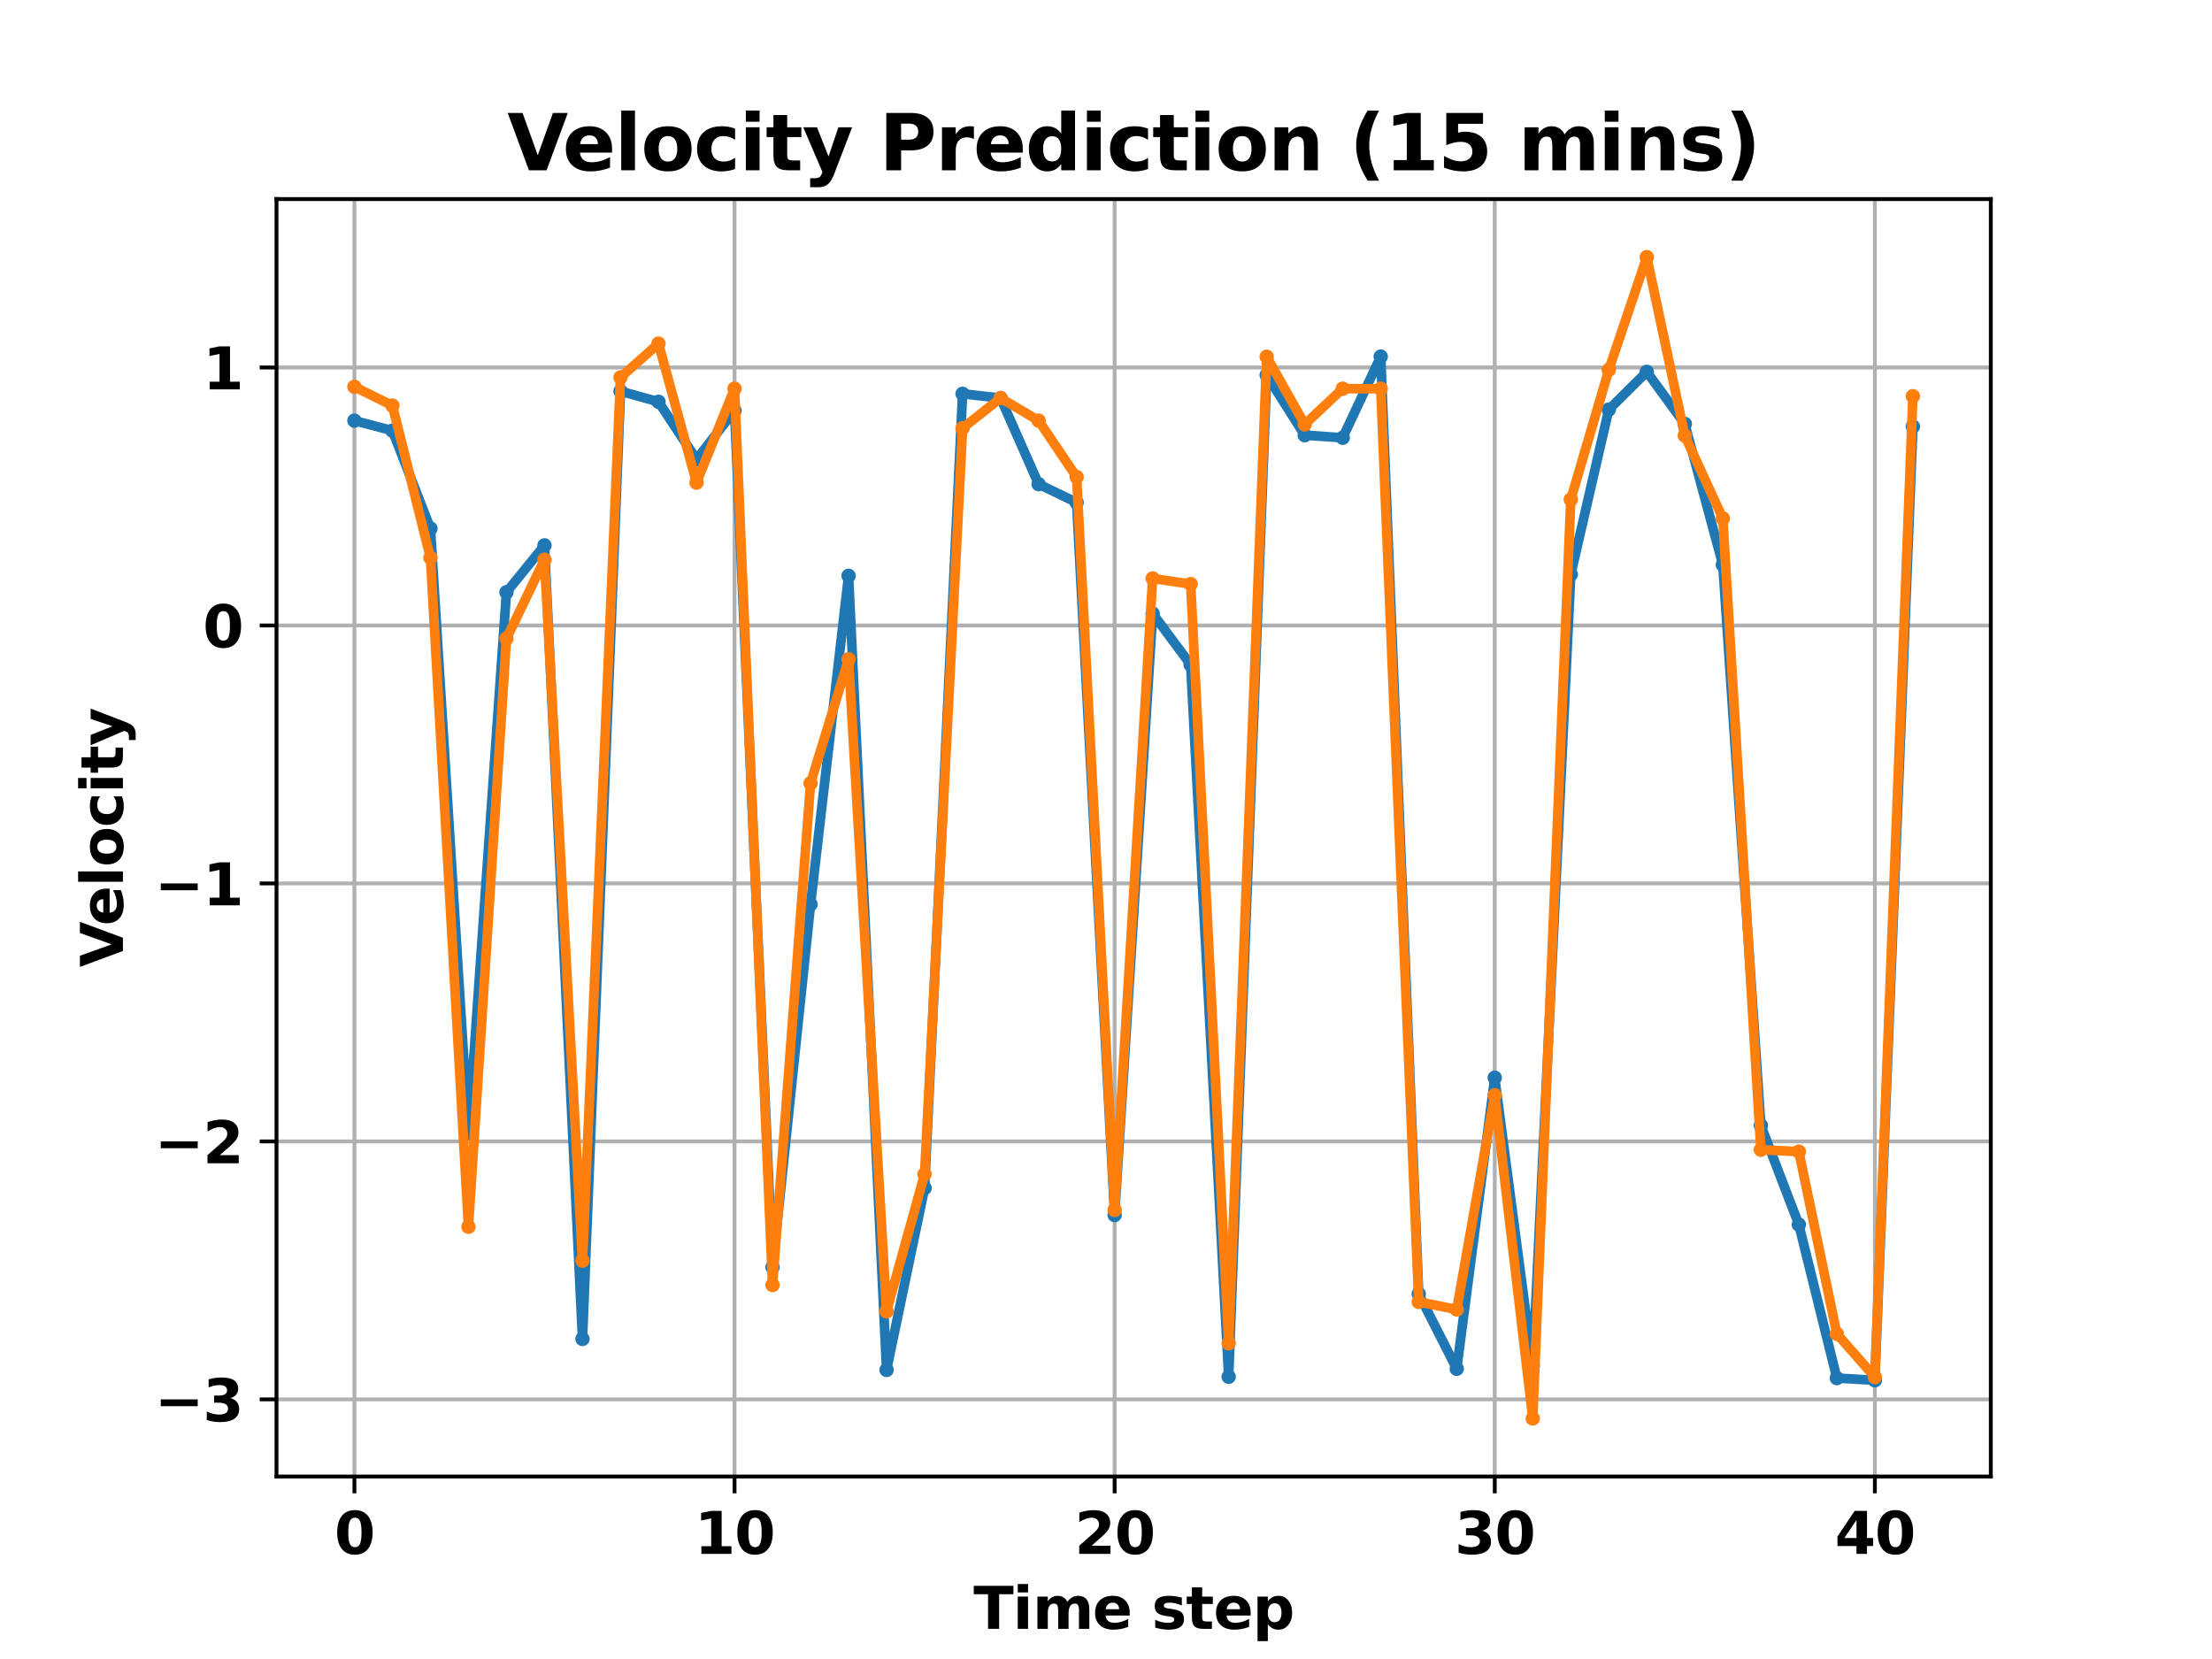 <?xml version="1.0" encoding="utf-8" standalone="no"?>
<!DOCTYPE svg PUBLIC "-//W3C//DTD SVG 1.1//EN"
  "http://www.w3.org/Graphics/SVG/1.1/DTD/svg11.dtd">
<svg xmlns:xlink="http://www.w3.org/1999/xlink" width="460.8pt" height="345.6pt" viewBox="0 0 460.8 345.6" xmlns="http://www.w3.org/2000/svg" version="1.1">
 <defs>
  <style type="text/css">*{stroke-linejoin: round; stroke-linecap: butt}</style>
 </defs>
 <g id="figure_1">
  <g id="patch_1">
   <path d="M 0 345.6 
L 460.8 345.6 
L 460.8 0 
L 0 0 
z
" style="fill: #ffffff"/>
  </g>
  <g id="axes_1">
   <g id="patch_2">
    <path d="M 57.6 307.584 
L 414.72 307.584 
L 414.72 41.472 
L 57.6 41.472 
z
" style="fill: #ffffff"/>
   </g>
   <g id="matplotlib.axis_1">
    <g id="xtick_1">
     <g id="line2d_1">
      <path d="M 73.833 307.584 
L 73.833 41.472 
" clip-path="url(#p139fa42160)" style="fill: none; stroke: #b0b0b0; stroke-width: 0.8; stroke-linecap: square"/>
     </g>
     <g id="line2d_2">
      <defs>
       <path id="m1b67f7a96f" d="M 0 0 
L 0 3.5 
" style="stroke: #000000; stroke-width: 0.8"/>
      </defs>
      <g>
       <use xlink:href="#m1b67f7a96f" x="73.833" y="307.584" style="stroke: #000000; stroke-width: 0.8"/>
      </g>
     </g>
     <g id="text_1">
      <!-- 0 -->
      <g transform="translate(69.658 323.702) scale(0.12 -0.12)">
       <defs>
        <path id="DejaVuSans-Bold-30" d="M 2944 2338 
Q 2944 3213 2780 3570 
Q 2616 3928 2228 3928 
Q 1841 3928 1675 3570 
Q 1509 3213 1509 2338 
Q 1509 1453 1675 1090 
Q 1841 728 2228 728 
Q 2613 728 2778 1090 
Q 2944 1453 2944 2338 
z
M 4147 2328 
Q 4147 1169 3647 539 
Q 3147 -91 2228 -91 
Q 1306 -91 806 539 
Q 306 1169 306 2328 
Q 306 3491 806 4120 
Q 1306 4750 2228 4750 
Q 3147 4750 3647 4120 
Q 4147 3491 4147 2328 
z
" transform="scale(0.016)"/>
       </defs>
       <use xlink:href="#DejaVuSans-Bold-30"/>
      </g>
     </g>
    </g>
    <g id="xtick_2">
     <g id="line2d_3">
      <path d="M 153.017 307.584 
L 153.017 41.472 
" clip-path="url(#p139fa42160)" style="fill: none; stroke: #b0b0b0; stroke-width: 0.8; stroke-linecap: square"/>
     </g>
     <g id="line2d_4">
      <g>
       <use xlink:href="#m1b67f7a96f" x="153.017" y="307.584" style="stroke: #000000; stroke-width: 0.8"/>
      </g>
     </g>
     <g id="text_2">
      <!-- 10 -->
      <g transform="translate(144.667 323.702) scale(0.12 -0.12)">
       <defs>
        <path id="DejaVuSans-Bold-31" d="M 750 831 
L 1813 831 
L 1813 3847 
L 722 3622 
L 722 4441 
L 1806 4666 
L 2950 4666 
L 2950 831 
L 4013 831 
L 4013 0 
L 750 0 
L 750 831 
z
" transform="scale(0.016)"/>
       </defs>
       <use xlink:href="#DejaVuSans-Bold-31"/>
       <use xlink:href="#DejaVuSans-Bold-30" x="69.58"/>
      </g>
     </g>
    </g>
    <g id="xtick_3">
     <g id="line2d_5">
      <path d="M 232.201 307.584 
L 232.201 41.472 
" clip-path="url(#p139fa42160)" style="fill: none; stroke: #b0b0b0; stroke-width: 0.8; stroke-linecap: square"/>
     </g>
     <g id="line2d_6">
      <g>
       <use xlink:href="#m1b67f7a96f" x="232.201" y="307.584" style="stroke: #000000; stroke-width: 0.8"/>
      </g>
     </g>
     <g id="text_3">
      <!-- 20 -->
      <g transform="translate(223.851 323.702) scale(0.12 -0.12)">
       <defs>
        <path id="DejaVuSans-Bold-32" d="M 1844 884 
L 3897 884 
L 3897 0 
L 506 0 
L 506 884 
L 2209 2388 
Q 2438 2594 2547 2791 
Q 2656 2988 2656 3200 
Q 2656 3528 2436 3728 
Q 2216 3928 1850 3928 
Q 1569 3928 1234 3808 
Q 900 3688 519 3450 
L 519 4475 
Q 925 4609 1322 4679 
Q 1719 4750 2100 4750 
Q 2938 4750 3402 4381 
Q 3866 4013 3866 3353 
Q 3866 2972 3669 2642 
Q 3472 2313 2841 1759 
L 1844 884 
z
" transform="scale(0.016)"/>
       </defs>
       <use xlink:href="#DejaVuSans-Bold-32"/>
       <use xlink:href="#DejaVuSans-Bold-30" x="69.58"/>
      </g>
     </g>
    </g>
    <g id="xtick_4">
     <g id="line2d_7">
      <path d="M 311.385 307.584 
L 311.385 41.472 
" clip-path="url(#p139fa42160)" style="fill: none; stroke: #b0b0b0; stroke-width: 0.8; stroke-linecap: square"/>
     </g>
     <g id="line2d_8">
      <g>
       <use xlink:href="#m1b67f7a96f" x="311.385" y="307.584" style="stroke: #000000; stroke-width: 0.8"/>
      </g>
     </g>
     <g id="text_4">
      <!-- 30 -->
      <g transform="translate(303.035 323.702) scale(0.12 -0.12)">
       <defs>
        <path id="DejaVuSans-Bold-33" d="M 2981 2516 
Q 3453 2394 3698 2092 
Q 3944 1791 3944 1325 
Q 3944 631 3412 270 
Q 2881 -91 1863 -91 
Q 1503 -91 1142 -33 
Q 781 25 428 141 
L 428 1069 
Q 766 900 1098 814 
Q 1431 728 1753 728 
Q 2231 728 2486 893 
Q 2741 1059 2741 1369 
Q 2741 1688 2480 1852 
Q 2219 2016 1709 2016 
L 1228 2016 
L 1228 2791 
L 1734 2791 
Q 2188 2791 2409 2933 
Q 2631 3075 2631 3366 
Q 2631 3634 2415 3781 
Q 2200 3928 1806 3928 
Q 1516 3928 1219 3862 
Q 922 3797 628 3669 
L 628 4550 
Q 984 4650 1334 4700 
Q 1684 4750 2022 4750 
Q 2931 4750 3382 4451 
Q 3834 4153 3834 3553 
Q 3834 3144 3618 2883 
Q 3403 2622 2981 2516 
z
" transform="scale(0.016)"/>
       </defs>
       <use xlink:href="#DejaVuSans-Bold-33"/>
       <use xlink:href="#DejaVuSans-Bold-30" x="69.58"/>
      </g>
     </g>
    </g>
    <g id="xtick_5">
     <g id="line2d_9">
      <path d="M 390.569 307.584 
L 390.569 41.472 
" clip-path="url(#p139fa42160)" style="fill: none; stroke: #b0b0b0; stroke-width: 0.8; stroke-linecap: square"/>
     </g>
     <g id="line2d_10">
      <g>
       <use xlink:href="#m1b67f7a96f" x="390.569" y="307.584" style="stroke: #000000; stroke-width: 0.8"/>
      </g>
     </g>
     <g id="text_5">
      <!-- 40 -->
      <g transform="translate(382.219 323.702) scale(0.12 -0.12)">
       <defs>
        <path id="DejaVuSans-Bold-34" d="M 2356 3675 
L 1038 1722 
L 2356 1722 
L 2356 3675 
z
M 2156 4666 
L 3494 4666 
L 3494 1722 
L 4159 1722 
L 4159 850 
L 3494 850 
L 3494 0 
L 2356 0 
L 2356 850 
L 288 850 
L 288 1881 
L 2156 4666 
z
" transform="scale(0.016)"/>
       </defs>
       <use xlink:href="#DejaVuSans-Bold-34"/>
       <use xlink:href="#DejaVuSans-Bold-30" x="69.58"/>
      </g>
     </g>
    </g>
    <g id="text_6">
     <!-- Time step -->
     <g transform="translate(202.796 339.316) scale(0.12 -0.12)">
      <defs>
       <path id="DejaVuSans-Bold-54" d="M 31 4666 
L 4331 4666 
L 4331 3756 
L 2784 3756 
L 2784 0 
L 1581 0 
L 1581 3756 
L 31 3756 
L 31 4666 
z
" transform="scale(0.016)"/>
       <path id="DejaVuSans-Bold-69" d="M 538 3500 
L 1656 3500 
L 1656 0 
L 538 0 
L 538 3500 
z
M 538 4863 
L 1656 4863 
L 1656 3950 
L 538 3950 
L 538 4863 
z
" transform="scale(0.016)"/>
       <path id="DejaVuSans-Bold-6d" d="M 3781 2919 
Q 3994 3244 4286 3414 
Q 4578 3584 4928 3584 
Q 5531 3584 5847 3212 
Q 6163 2841 6163 2131 
L 6163 0 
L 5038 0 
L 5038 1825 
Q 5041 1866 5042 1909 
Q 5044 1953 5044 2034 
Q 5044 2406 4934 2573 
Q 4825 2741 4581 2741 
Q 4263 2741 4089 2478 
Q 3916 2216 3909 1719 
L 3909 0 
L 2784 0 
L 2784 1825 
Q 2784 2406 2684 2573 
Q 2584 2741 2328 2741 
Q 2006 2741 1831 2477 
Q 1656 2213 1656 1722 
L 1656 0 
L 531 0 
L 531 3500 
L 1656 3500 
L 1656 2988 
Q 1863 3284 2130 3434 
Q 2397 3584 2719 3584 
Q 3081 3584 3359 3409 
Q 3638 3234 3781 2919 
z
" transform="scale(0.016)"/>
       <path id="DejaVuSans-Bold-65" d="M 4031 1759 
L 4031 1441 
L 1416 1441 
Q 1456 1047 1700 850 
Q 1944 653 2381 653 
Q 2734 653 3104 758 
Q 3475 863 3866 1075 
L 3866 213 
Q 3469 63 3072 -14 
Q 2675 -91 2278 -91 
Q 1328 -91 801 392 
Q 275 875 275 1747 
Q 275 2603 792 3093 
Q 1309 3584 2216 3584 
Q 3041 3584 3536 3087 
Q 4031 2591 4031 1759 
z
M 2881 2131 
Q 2881 2450 2695 2645 
Q 2509 2841 2209 2841 
Q 1884 2841 1681 2658 
Q 1478 2475 1428 2131 
L 2881 2131 
z
" transform="scale(0.016)"/>
       <path id="DejaVuSans-Bold-20" transform="scale(0.016)"/>
       <path id="DejaVuSans-Bold-73" d="M 3272 3391 
L 3272 2541 
Q 2913 2691 2578 2766 
Q 2244 2841 1947 2841 
Q 1628 2841 1473 2761 
Q 1319 2681 1319 2516 
Q 1319 2381 1436 2309 
Q 1553 2238 1856 2203 
L 2053 2175 
Q 2913 2066 3209 1816 
Q 3506 1566 3506 1031 
Q 3506 472 3093 190 
Q 2681 -91 1863 -91 
Q 1516 -91 1145 -36 
Q 775 19 384 128 
L 384 978 
Q 719 816 1070 734 
Q 1422 653 1784 653 
Q 2113 653 2278 743 
Q 2444 834 2444 1013 
Q 2444 1163 2330 1236 
Q 2216 1309 1875 1350 
L 1678 1375 
Q 931 1469 631 1722 
Q 331 1975 331 2491 
Q 331 3047 712 3315 
Q 1094 3584 1881 3584 
Q 2191 3584 2531 3537 
Q 2872 3491 3272 3391 
z
" transform="scale(0.016)"/>
       <path id="DejaVuSans-Bold-74" d="M 1759 4494 
L 1759 3500 
L 2913 3500 
L 2913 2700 
L 1759 2700 
L 1759 1216 
Q 1759 972 1856 886 
Q 1953 800 2241 800 
L 2816 800 
L 2816 0 
L 1856 0 
Q 1194 0 917 276 
Q 641 553 641 1216 
L 641 2700 
L 84 2700 
L 84 3500 
L 641 3500 
L 641 4494 
L 1759 4494 
z
" transform="scale(0.016)"/>
       <path id="DejaVuSans-Bold-70" d="M 1656 506 
L 1656 -1331 
L 538 -1331 
L 538 3500 
L 1656 3500 
L 1656 2988 
Q 1888 3294 2169 3439 
Q 2450 3584 2816 3584 
Q 3463 3584 3878 3070 
Q 4294 2556 4294 1747 
Q 4294 938 3878 423 
Q 3463 -91 2816 -91 
Q 2450 -91 2169 54 
Q 1888 200 1656 506 
z
M 2400 2772 
Q 2041 2772 1848 2508 
Q 1656 2244 1656 1747 
Q 1656 1250 1848 986 
Q 2041 722 2400 722 
Q 2759 722 2948 984 
Q 3138 1247 3138 1747 
Q 3138 2247 2948 2509 
Q 2759 2772 2400 2772 
z
" transform="scale(0.016)"/>
      </defs>
      <use xlink:href="#DejaVuSans-Bold-54"/>
      <use xlink:href="#DejaVuSans-Bold-69" x="68.213"/>
      <use xlink:href="#DejaVuSans-Bold-6d" x="102.49"/>
      <use xlink:href="#DejaVuSans-Bold-65" x="206.689"/>
      <use xlink:href="#DejaVuSans-Bold-20" x="274.512"/>
      <use xlink:href="#DejaVuSans-Bold-73" x="309.326"/>
      <use xlink:href="#DejaVuSans-Bold-74" x="368.848"/>
      <use xlink:href="#DejaVuSans-Bold-65" x="416.65"/>
      <use xlink:href="#DejaVuSans-Bold-70" x="484.473"/>
     </g>
    </g>
   </g>
   <g id="matplotlib.axis_2">
    <g id="ytick_1">
     <g id="line2d_11">
      <path d="M 57.6 291.519 
L 414.72 291.519 
" clip-path="url(#p139fa42160)" style="fill: none; stroke: #b0b0b0; stroke-width: 0.8; stroke-linecap: square"/>
     </g>
     <g id="line2d_12">
      <defs>
       <path id="md11f71b2cd" d="M 0 0 
L -3.5 0 
" style="stroke: #000000; stroke-width: 0.8"/>
      </defs>
      <g>
       <use xlink:href="#md11f71b2cd" x="57.6" y="291.519" style="stroke: #000000; stroke-width: 0.8"/>
      </g>
     </g>
     <g id="text_7">
      <!-- −3 -->
      <g transform="translate(32.195 296.078) scale(0.12 -0.12)">
       <defs>
        <path id="DejaVuSans-Bold-2212" d="M 678 2375 
L 4684 2375 
L 4684 1638 
L 678 1638 
L 678 2375 
z
" transform="scale(0.016)"/>
       </defs>
       <use xlink:href="#DejaVuSans-Bold-2212"/>
       <use xlink:href="#DejaVuSans-Bold-33" x="83.789"/>
      </g>
     </g>
    </g>
    <g id="ytick_2">
     <g id="line2d_13">
      <path d="M 57.6 237.777 
L 414.72 237.777 
" clip-path="url(#p139fa42160)" style="fill: none; stroke: #b0b0b0; stroke-width: 0.8; stroke-linecap: square"/>
     </g>
     <g id="line2d_14">
      <g>
       <use xlink:href="#md11f71b2cd" x="57.6" y="237.777" style="stroke: #000000; stroke-width: 0.8"/>
      </g>
     </g>
     <g id="text_8">
      <!-- −2 -->
      <g transform="translate(32.195 242.336) scale(0.12 -0.12)">
       <use xlink:href="#DejaVuSans-Bold-2212"/>
       <use xlink:href="#DejaVuSans-Bold-32" x="83.789"/>
      </g>
     </g>
    </g>
    <g id="ytick_3">
     <g id="line2d_15">
      <path d="M 57.6 184.036 
L 414.72 184.036 
" clip-path="url(#p139fa42160)" style="fill: none; stroke: #b0b0b0; stroke-width: 0.8; stroke-linecap: square"/>
     </g>
     <g id="line2d_16">
      <g>
       <use xlink:href="#md11f71b2cd" x="57.6" y="184.036" style="stroke: #000000; stroke-width: 0.8"/>
      </g>
     </g>
     <g id="text_9">
      <!-- −1 -->
      <g transform="translate(32.195 188.595) scale(0.12 -0.12)">
       <use xlink:href="#DejaVuSans-Bold-2212"/>
       <use xlink:href="#DejaVuSans-Bold-31" x="83.789"/>
      </g>
     </g>
    </g>
    <g id="ytick_4">
     <g id="line2d_17">
      <path d="M 57.6 130.294 
L 414.72 130.294 
" clip-path="url(#p139fa42160)" style="fill: none; stroke: #b0b0b0; stroke-width: 0.8; stroke-linecap: square"/>
     </g>
     <g id="line2d_18">
      <g>
       <use xlink:href="#md11f71b2cd" x="57.6" y="130.294" style="stroke: #000000; stroke-width: 0.8"/>
      </g>
     </g>
     <g id="text_10">
      <!-- 0 -->
      <g transform="translate(42.251 134.853) scale(0.12 -0.12)">
       <use xlink:href="#DejaVuSans-Bold-30"/>
      </g>
     </g>
    </g>
    <g id="ytick_5">
     <g id="line2d_19">
      <path d="M 57.6 76.553 
L 414.72 76.553 
" clip-path="url(#p139fa42160)" style="fill: none; stroke: #b0b0b0; stroke-width: 0.8; stroke-linecap: square"/>
     </g>
     <g id="line2d_20">
      <g>
       <use xlink:href="#md11f71b2cd" x="57.6" y="76.553" style="stroke: #000000; stroke-width: 0.8"/>
      </g>
     </g>
     <g id="text_11">
      <!-- 1 -->
      <g transform="translate(42.251 81.112) scale(0.12 -0.12)">
       <use xlink:href="#DejaVuSans-Bold-31"/>
      </g>
     </g>
    </g>
    <g id="text_12">
     <!-- Velocity -->
     <g transform="translate(25.606 201.483) rotate(-90) scale(0.12 -0.12)">
      <defs>
       <path id="DejaVuSans-Bold-56" d="M 31 4666 
L 1241 4666 
L 2478 1222 
L 3713 4666 
L 4922 4666 
L 3194 0 
L 1759 0 
L 31 4666 
z
" transform="scale(0.016)"/>
       <path id="DejaVuSans-Bold-6c" d="M 538 4863 
L 1656 4863 
L 1656 0 
L 538 0 
L 538 4863 
z
" transform="scale(0.016)"/>
       <path id="DejaVuSans-Bold-6f" d="M 2203 2784 
Q 1831 2784 1636 2517 
Q 1441 2250 1441 1747 
Q 1441 1244 1636 976 
Q 1831 709 2203 709 
Q 2569 709 2762 976 
Q 2956 1244 2956 1747 
Q 2956 2250 2762 2517 
Q 2569 2784 2203 2784 
z
M 2203 3584 
Q 3106 3584 3614 3096 
Q 4122 2609 4122 1747 
Q 4122 884 3614 396 
Q 3106 -91 2203 -91 
Q 1297 -91 786 396 
Q 275 884 275 1747 
Q 275 2609 786 3096 
Q 1297 3584 2203 3584 
z
" transform="scale(0.016)"/>
       <path id="DejaVuSans-Bold-63" d="M 3366 3391 
L 3366 2478 
Q 3138 2634 2908 2709 
Q 2678 2784 2431 2784 
Q 1963 2784 1702 2511 
Q 1441 2238 1441 1747 
Q 1441 1256 1702 982 
Q 1963 709 2431 709 
Q 2694 709 2930 787 
Q 3166 866 3366 1019 
L 3366 103 
Q 3103 6 2833 -42 
Q 2563 -91 2291 -91 
Q 1344 -91 809 395 
Q 275 881 275 1747 
Q 275 2613 809 3098 
Q 1344 3584 2291 3584 
Q 2566 3584 2833 3536 
Q 3100 3488 3366 3391 
z
" transform="scale(0.016)"/>
       <path id="DejaVuSans-Bold-79" d="M 78 3500 
L 1197 3500 
L 2138 1125 
L 2938 3500 
L 4056 3500 
L 2584 -331 
Q 2363 -916 2067 -1148 
Q 1772 -1381 1288 -1381 
L 641 -1381 
L 641 -647 
L 991 -647 
Q 1275 -647 1404 -556 
Q 1534 -466 1606 -231 
L 1638 -134 
L 78 3500 
z
" transform="scale(0.016)"/>
      </defs>
      <use xlink:href="#DejaVuSans-Bold-56"/>
      <use xlink:href="#DejaVuSans-Bold-65" x="71.893"/>
      <use xlink:href="#DejaVuSans-Bold-6c" x="139.715"/>
      <use xlink:href="#DejaVuSans-Bold-6f" x="173.992"/>
      <use xlink:href="#DejaVuSans-Bold-63" x="242.693"/>
      <use xlink:href="#DejaVuSans-Bold-69" x="301.971"/>
      <use xlink:href="#DejaVuSans-Bold-74" x="336.248"/>
      <use xlink:href="#DejaVuSans-Bold-79" x="384.051"/>
     </g>
    </g>
   </g>
   <g id="line2d_21">
    <path d="M 73.833 87.63 
L 81.751 89.711 
L 89.67 110.093 
L 97.588 236.026 
L 105.506 123.367 
L 113.425 113.608 
L 121.343 278.929 
L 129.262 81.496 
L 137.18 83.703 
L 145.098 95.707 
L 153.017 85.532 
L 160.935 263.973 
L 168.854 188.388 
L 176.772 119.951 
L 184.69 285.387 
L 192.609 247.494 
L 200.527 82.043 
L 208.446 82.926 
L 216.364 100.857 
L 224.282 104.677 
L 232.201 253.119 
L 240.119 127.813 
L 248.038 138.474 
L 255.956 286.807 
L 263.874 78.132 
L 271.793 90.658 
L 279.711 91.193 
L 287.63 74.284 
L 295.548 269.548 
L 303.466 285.148 
L 311.385 224.506 
L 319.303 284.542 
L 327.222 119.662 
L 335.14 85.323 
L 343.058 77.462 
L 350.977 88.307 
L 358.895 117.657 
L 366.814 234.449 
L 374.732 255.109 
L 382.65 287.081 
L 390.569 287.535 
L 398.487 88.851 
" clip-path="url(#p139fa42160)" style="fill: none; stroke: #1f77b4; stroke-width: 2; stroke-linecap: square"/>
    <defs>
     <path id="me8eb13ca27" d="M 0 1 
C 0.265 1 0.52 0.895 0.707 0.707 
C 0.895 0.52 1 0.265 1 0 
C 1 -0.265 0.895 -0.52 0.707 -0.707 
C 0.52 -0.895 0.265 -1 0 -1 
C -0.265 -1 -0.52 -0.895 -0.707 -0.707 
C -0.895 -0.52 -1 -0.265 -1 0 
C -1 0.265 -0.895 0.52 -0.707 0.707 
C -0.52 0.895 -0.265 1 0 1 
z
" style="stroke: #1f77b4"/>
    </defs>
    <g clip-path="url(#p139fa42160)">
     <use xlink:href="#me8eb13ca27" x="73.833" y="87.63" style="fill: #1f77b4; stroke: #1f77b4"/>
     <use xlink:href="#me8eb13ca27" x="81.751" y="89.711" style="fill: #1f77b4; stroke: #1f77b4"/>
     <use xlink:href="#me8eb13ca27" x="89.67" y="110.093" style="fill: #1f77b4; stroke: #1f77b4"/>
     <use xlink:href="#me8eb13ca27" x="97.588" y="236.026" style="fill: #1f77b4; stroke: #1f77b4"/>
     <use xlink:href="#me8eb13ca27" x="105.506" y="123.367" style="fill: #1f77b4; stroke: #1f77b4"/>
     <use xlink:href="#me8eb13ca27" x="113.425" y="113.608" style="fill: #1f77b4; stroke: #1f77b4"/>
     <use xlink:href="#me8eb13ca27" x="121.343" y="278.929" style="fill: #1f77b4; stroke: #1f77b4"/>
     <use xlink:href="#me8eb13ca27" x="129.262" y="81.496" style="fill: #1f77b4; stroke: #1f77b4"/>
     <use xlink:href="#me8eb13ca27" x="137.18" y="83.703" style="fill: #1f77b4; stroke: #1f77b4"/>
     <use xlink:href="#me8eb13ca27" x="145.098" y="95.707" style="fill: #1f77b4; stroke: #1f77b4"/>
     <use xlink:href="#me8eb13ca27" x="153.017" y="85.532" style="fill: #1f77b4; stroke: #1f77b4"/>
     <use xlink:href="#me8eb13ca27" x="160.935" y="263.973" style="fill: #1f77b4; stroke: #1f77b4"/>
     <use xlink:href="#me8eb13ca27" x="168.854" y="188.388" style="fill: #1f77b4; stroke: #1f77b4"/>
     <use xlink:href="#me8eb13ca27" x="176.772" y="119.951" style="fill: #1f77b4; stroke: #1f77b4"/>
     <use xlink:href="#me8eb13ca27" x="184.69" y="285.387" style="fill: #1f77b4; stroke: #1f77b4"/>
     <use xlink:href="#me8eb13ca27" x="192.609" y="247.494" style="fill: #1f77b4; stroke: #1f77b4"/>
     <use xlink:href="#me8eb13ca27" x="200.527" y="82.043" style="fill: #1f77b4; stroke: #1f77b4"/>
     <use xlink:href="#me8eb13ca27" x="208.446" y="82.926" style="fill: #1f77b4; stroke: #1f77b4"/>
     <use xlink:href="#me8eb13ca27" x="216.364" y="100.857" style="fill: #1f77b4; stroke: #1f77b4"/>
     <use xlink:href="#me8eb13ca27" x="224.282" y="104.677" style="fill: #1f77b4; stroke: #1f77b4"/>
     <use xlink:href="#me8eb13ca27" x="232.201" y="253.119" style="fill: #1f77b4; stroke: #1f77b4"/>
     <use xlink:href="#me8eb13ca27" x="240.119" y="127.813" style="fill: #1f77b4; stroke: #1f77b4"/>
     <use xlink:href="#me8eb13ca27" x="248.038" y="138.474" style="fill: #1f77b4; stroke: #1f77b4"/>
     <use xlink:href="#me8eb13ca27" x="255.956" y="286.807" style="fill: #1f77b4; stroke: #1f77b4"/>
     <use xlink:href="#me8eb13ca27" x="263.874" y="78.132" style="fill: #1f77b4; stroke: #1f77b4"/>
     <use xlink:href="#me8eb13ca27" x="271.793" y="90.658" style="fill: #1f77b4; stroke: #1f77b4"/>
     <use xlink:href="#me8eb13ca27" x="279.711" y="91.193" style="fill: #1f77b4; stroke: #1f77b4"/>
     <use xlink:href="#me8eb13ca27" x="287.63" y="74.284" style="fill: #1f77b4; stroke: #1f77b4"/>
     <use xlink:href="#me8eb13ca27" x="295.548" y="269.548" style="fill: #1f77b4; stroke: #1f77b4"/>
     <use xlink:href="#me8eb13ca27" x="303.466" y="285.148" style="fill: #1f77b4; stroke: #1f77b4"/>
     <use xlink:href="#me8eb13ca27" x="311.385" y="224.506" style="fill: #1f77b4; stroke: #1f77b4"/>
     <use xlink:href="#me8eb13ca27" x="319.303" y="284.542" style="fill: #1f77b4; stroke: #1f77b4"/>
     <use xlink:href="#me8eb13ca27" x="327.222" y="119.662" style="fill: #1f77b4; stroke: #1f77b4"/>
     <use xlink:href="#me8eb13ca27" x="335.14" y="85.323" style="fill: #1f77b4; stroke: #1f77b4"/>
     <use xlink:href="#me8eb13ca27" x="343.058" y="77.462" style="fill: #1f77b4; stroke: #1f77b4"/>
     <use xlink:href="#me8eb13ca27" x="350.977" y="88.307" style="fill: #1f77b4; stroke: #1f77b4"/>
     <use xlink:href="#me8eb13ca27" x="358.895" y="117.657" style="fill: #1f77b4; stroke: #1f77b4"/>
     <use xlink:href="#me8eb13ca27" x="366.814" y="234.449" style="fill: #1f77b4; stroke: #1f77b4"/>
     <use xlink:href="#me8eb13ca27" x="374.732" y="255.109" style="fill: #1f77b4; stroke: #1f77b4"/>
     <use xlink:href="#me8eb13ca27" x="382.65" y="287.081" style="fill: #1f77b4; stroke: #1f77b4"/>
     <use xlink:href="#me8eb13ca27" x="390.569" y="287.535" style="fill: #1f77b4; stroke: #1f77b4"/>
     <use xlink:href="#me8eb13ca27" x="398.487" y="88.851" style="fill: #1f77b4; stroke: #1f77b4"/>
    </g>
   </g>
   <g id="line2d_22">
    <path d="M 73.833 80.578 
L 81.751 84.493 
L 89.67 116.201 
L 97.588 255.559 
L 105.506 133.034 
L 113.425 116.592 
L 121.343 262.606 
L 129.262 78.621 
L 137.18 71.575 
L 145.098 100.543 
L 153.017 80.97 
L 160.935 267.695 
L 168.854 163.176 
L 176.772 137.34 
L 184.69 273.175 
L 192.609 244.599 
L 200.527 89.191 
L 208.446 82.927 
L 216.364 87.625 
L 224.282 99.368 
L 232.201 252.036 
L 240.119 120.507 
L 248.038 121.681 
L 255.956 279.83 
L 263.874 74.315 
L 271.793 88.408 
L 279.711 80.97 
L 287.63 80.97 
L 295.548 271.218 
L 303.466 272.784 
L 311.385 228.158 
L 319.303 295.488 
L 327.222 104.066 
L 335.14 77.055 
L 343.058 53.568 
L 350.977 90.756 
L 358.895 107.98 
L 366.814 239.51 
L 374.732 239.901 
L 382.65 277.872 
L 390.569 286.876 
L 398.487 82.536 
" clip-path="url(#p139fa42160)" style="fill: none; stroke: #ff7f0e; stroke-width: 2; stroke-linecap: square"/>
    <defs>
     <path id="me52c5ff0d5" d="M 0 1 
C 0.265 1 0.52 0.895 0.707 0.707 
C 0.895 0.52 1 0.265 1 0 
C 1 -0.265 0.895 -0.52 0.707 -0.707 
C 0.52 -0.895 0.265 -1 0 -1 
C -0.265 -1 -0.52 -0.895 -0.707 -0.707 
C -0.895 -0.52 -1 -0.265 -1 0 
C -1 0.265 -0.895 0.52 -0.707 0.707 
C -0.52 0.895 -0.265 1 0 1 
z
" style="stroke: #ff7f0e"/>
    </defs>
    <g clip-path="url(#p139fa42160)">
     <use xlink:href="#me52c5ff0d5" x="73.833" y="80.578" style="fill: #ff7f0e; stroke: #ff7f0e"/>
     <use xlink:href="#me52c5ff0d5" x="81.751" y="84.493" style="fill: #ff7f0e; stroke: #ff7f0e"/>
     <use xlink:href="#me52c5ff0d5" x="89.67" y="116.201" style="fill: #ff7f0e; stroke: #ff7f0e"/>
     <use xlink:href="#me52c5ff0d5" x="97.588" y="255.559" style="fill: #ff7f0e; stroke: #ff7f0e"/>
     <use xlink:href="#me52c5ff0d5" x="105.506" y="133.034" style="fill: #ff7f0e; stroke: #ff7f0e"/>
     <use xlink:href="#me52c5ff0d5" x="113.425" y="116.592" style="fill: #ff7f0e; stroke: #ff7f0e"/>
     <use xlink:href="#me52c5ff0d5" x="121.343" y="262.606" style="fill: #ff7f0e; stroke: #ff7f0e"/>
     <use xlink:href="#me52c5ff0d5" x="129.262" y="78.621" style="fill: #ff7f0e; stroke: #ff7f0e"/>
     <use xlink:href="#me52c5ff0d5" x="137.18" y="71.575" style="fill: #ff7f0e; stroke: #ff7f0e"/>
     <use xlink:href="#me52c5ff0d5" x="145.098" y="100.543" style="fill: #ff7f0e; stroke: #ff7f0e"/>
     <use xlink:href="#me52c5ff0d5" x="153.017" y="80.97" style="fill: #ff7f0e; stroke: #ff7f0e"/>
     <use xlink:href="#me52c5ff0d5" x="160.935" y="267.695" style="fill: #ff7f0e; stroke: #ff7f0e"/>
     <use xlink:href="#me52c5ff0d5" x="168.854" y="163.176" style="fill: #ff7f0e; stroke: #ff7f0e"/>
     <use xlink:href="#me52c5ff0d5" x="176.772" y="137.34" style="fill: #ff7f0e; stroke: #ff7f0e"/>
     <use xlink:href="#me52c5ff0d5" x="184.69" y="273.175" style="fill: #ff7f0e; stroke: #ff7f0e"/>
     <use xlink:href="#me52c5ff0d5" x="192.609" y="244.599" style="fill: #ff7f0e; stroke: #ff7f0e"/>
     <use xlink:href="#me52c5ff0d5" x="200.527" y="89.191" style="fill: #ff7f0e; stroke: #ff7f0e"/>
     <use xlink:href="#me52c5ff0d5" x="208.446" y="82.927" style="fill: #ff7f0e; stroke: #ff7f0e"/>
     <use xlink:href="#me52c5ff0d5" x="216.364" y="87.625" style="fill: #ff7f0e; stroke: #ff7f0e"/>
     <use xlink:href="#me52c5ff0d5" x="224.282" y="99.368" style="fill: #ff7f0e; stroke: #ff7f0e"/>
     <use xlink:href="#me52c5ff0d5" x="232.201" y="252.036" style="fill: #ff7f0e; stroke: #ff7f0e"/>
     <use xlink:href="#me52c5ff0d5" x="240.119" y="120.507" style="fill: #ff7f0e; stroke: #ff7f0e"/>
     <use xlink:href="#me52c5ff0d5" x="248.038" y="121.681" style="fill: #ff7f0e; stroke: #ff7f0e"/>
     <use xlink:href="#me52c5ff0d5" x="255.956" y="279.83" style="fill: #ff7f0e; stroke: #ff7f0e"/>
     <use xlink:href="#me52c5ff0d5" x="263.874" y="74.315" style="fill: #ff7f0e; stroke: #ff7f0e"/>
     <use xlink:href="#me52c5ff0d5" x="271.793" y="88.408" style="fill: #ff7f0e; stroke: #ff7f0e"/>
     <use xlink:href="#me52c5ff0d5" x="279.711" y="80.97" style="fill: #ff7f0e; stroke: #ff7f0e"/>
     <use xlink:href="#me52c5ff0d5" x="287.63" y="80.97" style="fill: #ff7f0e; stroke: #ff7f0e"/>
     <use xlink:href="#me52c5ff0d5" x="295.548" y="271.218" style="fill: #ff7f0e; stroke: #ff7f0e"/>
     <use xlink:href="#me52c5ff0d5" x="303.466" y="272.784" style="fill: #ff7f0e; stroke: #ff7f0e"/>
     <use xlink:href="#me52c5ff0d5" x="311.385" y="228.158" style="fill: #ff7f0e; stroke: #ff7f0e"/>
     <use xlink:href="#me52c5ff0d5" x="319.303" y="295.488" style="fill: #ff7f0e; stroke: #ff7f0e"/>
     <use xlink:href="#me52c5ff0d5" x="327.222" y="104.066" style="fill: #ff7f0e; stroke: #ff7f0e"/>
     <use xlink:href="#me52c5ff0d5" x="335.14" y="77.055" style="fill: #ff7f0e; stroke: #ff7f0e"/>
     <use xlink:href="#me52c5ff0d5" x="343.058" y="53.568" style="fill: #ff7f0e; stroke: #ff7f0e"/>
     <use xlink:href="#me52c5ff0d5" x="350.977" y="90.756" style="fill: #ff7f0e; stroke: #ff7f0e"/>
     <use xlink:href="#me52c5ff0d5" x="358.895" y="107.98" style="fill: #ff7f0e; stroke: #ff7f0e"/>
     <use xlink:href="#me52c5ff0d5" x="366.814" y="239.51" style="fill: #ff7f0e; stroke: #ff7f0e"/>
     <use xlink:href="#me52c5ff0d5" x="374.732" y="239.901" style="fill: #ff7f0e; stroke: #ff7f0e"/>
     <use xlink:href="#me52c5ff0d5" x="382.65" y="277.872" style="fill: #ff7f0e; stroke: #ff7f0e"/>
     <use xlink:href="#me52c5ff0d5" x="390.569" y="286.876" style="fill: #ff7f0e; stroke: #ff7f0e"/>
     <use xlink:href="#me52c5ff0d5" x="398.487" y="82.536" style="fill: #ff7f0e; stroke: #ff7f0e"/>
    </g>
   </g>
   <g id="patch_3">
    <path d="M 57.6 307.584 
L 57.6 41.472 
" style="fill: none; stroke: #000000; stroke-width: 0.8; stroke-linejoin: miter; stroke-linecap: square"/>
   </g>
   <g id="patch_4">
    <path d="M 414.72 307.584 
L 414.72 41.472 
" style="fill: none; stroke: #000000; stroke-width: 0.8; stroke-linejoin: miter; stroke-linecap: square"/>
   </g>
   <g id="patch_5">
    <path d="M 57.6 307.584 
L 414.72 307.584 
" style="fill: none; stroke: #000000; stroke-width: 0.8; stroke-linejoin: miter; stroke-linecap: square"/>
   </g>
   <g id="patch_6">
    <path d="M 57.6 41.472 
L 414.72 41.472 
" style="fill: none; stroke: #000000; stroke-width: 0.8; stroke-linejoin: miter; stroke-linecap: square"/>
   </g>
   <g id="text_13">
    <!-- Velocity Prediction (15 mins) -->
    <g transform="translate(105.681 35.472) scale(0.16 -0.16)">
     <defs>
      <path id="DejaVuSans-Bold-50" d="M 588 4666 
L 2584 4666 
Q 3475 4666 3951 4270 
Q 4428 3875 4428 3144 
Q 4428 2409 3951 2014 
Q 3475 1619 2584 1619 
L 1791 1619 
L 1791 0 
L 588 0 
L 588 4666 
z
M 1791 3794 
L 1791 2491 
L 2456 2491 
Q 2806 2491 2997 2661 
Q 3188 2831 3188 3144 
Q 3188 3456 2997 3625 
Q 2806 3794 2456 3794 
L 1791 3794 
z
" transform="scale(0.016)"/>
      <path id="DejaVuSans-Bold-72" d="M 3138 2547 
Q 2991 2616 2845 2648 
Q 2700 2681 2553 2681 
Q 2122 2681 1889 2404 
Q 1656 2128 1656 1613 
L 1656 0 
L 538 0 
L 538 3500 
L 1656 3500 
L 1656 2925 
Q 1872 3269 2151 3426 
Q 2431 3584 2822 3584 
Q 2878 3584 2943 3579 
Q 3009 3575 3134 3559 
L 3138 2547 
z
" transform="scale(0.016)"/>
      <path id="DejaVuSans-Bold-64" d="M 2919 2988 
L 2919 4863 
L 4044 4863 
L 4044 0 
L 2919 0 
L 2919 506 
Q 2688 197 2409 53 
Q 2131 -91 1766 -91 
Q 1119 -91 703 423 
Q 288 938 288 1747 
Q 288 2556 703 3070 
Q 1119 3584 1766 3584 
Q 2128 3584 2408 3439 
Q 2688 3294 2919 2988 
z
M 2181 722 
Q 2541 722 2730 984 
Q 2919 1247 2919 1747 
Q 2919 2247 2730 2509 
Q 2541 2772 2181 2772 
Q 1825 2772 1636 2509 
Q 1447 2247 1447 1747 
Q 1447 1247 1636 984 
Q 1825 722 2181 722 
z
" transform="scale(0.016)"/>
      <path id="DejaVuSans-Bold-6e" d="M 4056 2131 
L 4056 0 
L 2931 0 
L 2931 347 
L 2931 1631 
Q 2931 2084 2911 2256 
Q 2891 2428 2841 2509 
Q 2775 2619 2662 2680 
Q 2550 2741 2406 2741 
Q 2056 2741 1856 2470 
Q 1656 2200 1656 1722 
L 1656 0 
L 538 0 
L 538 3500 
L 1656 3500 
L 1656 2988 
Q 1909 3294 2193 3439 
Q 2478 3584 2822 3584 
Q 3428 3584 3742 3212 
Q 4056 2841 4056 2131 
z
" transform="scale(0.016)"/>
      <path id="DejaVuSans-Bold-28" d="M 2413 -844 
L 1484 -844 
Q 1006 -72 778 623 
Q 550 1319 550 2003 
Q 550 2688 779 3389 
Q 1009 4091 1484 4856 
L 2413 4856 
Q 2013 4116 1813 3408 
Q 1613 2700 1613 2009 
Q 1613 1319 1811 609 
Q 2009 -100 2413 -844 
z
" transform="scale(0.016)"/>
      <path id="DejaVuSans-Bold-35" d="M 678 4666 
L 3669 4666 
L 3669 3781 
L 1638 3781 
L 1638 3059 
Q 1775 3097 1914 3117 
Q 2053 3138 2203 3138 
Q 3056 3138 3531 2711 
Q 4006 2284 4006 1522 
Q 4006 766 3489 337 
Q 2972 -91 2053 -91 
Q 1656 -91 1267 -14 
Q 878 63 494 219 
L 494 1166 
Q 875 947 1217 837 
Q 1559 728 1863 728 
Q 2300 728 2551 942 
Q 2803 1156 2803 1522 
Q 2803 1891 2551 2103 
Q 2300 2316 1863 2316 
Q 1603 2316 1309 2248 
Q 1016 2181 678 2041 
L 678 4666 
z
" transform="scale(0.016)"/>
      <path id="DejaVuSans-Bold-29" d="M 513 -844 
Q 913 -100 1113 609 
Q 1313 1319 1313 2009 
Q 1313 2700 1113 3408 
Q 913 4116 513 4856 
L 1441 4856 
Q 1916 4091 2145 3389 
Q 2375 2688 2375 2003 
Q 2375 1319 2147 623 
Q 1919 -72 1441 -844 
L 513 -844 
z
" transform="scale(0.016)"/>
     </defs>
     <use xlink:href="#DejaVuSans-Bold-56"/>
     <use xlink:href="#DejaVuSans-Bold-65" x="71.893"/>
     <use xlink:href="#DejaVuSans-Bold-6c" x="139.715"/>
     <use xlink:href="#DejaVuSans-Bold-6f" x="173.992"/>
     <use xlink:href="#DejaVuSans-Bold-63" x="242.693"/>
     <use xlink:href="#DejaVuSans-Bold-69" x="301.971"/>
     <use xlink:href="#DejaVuSans-Bold-74" x="336.248"/>
     <use xlink:href="#DejaVuSans-Bold-79" x="384.051"/>
     <use xlink:href="#DejaVuSans-Bold-20" x="449.236"/>
     <use xlink:href="#DejaVuSans-Bold-50" x="484.051"/>
     <use xlink:href="#DejaVuSans-Bold-72" x="557.342"/>
     <use xlink:href="#DejaVuSans-Bold-65" x="606.658"/>
     <use xlink:href="#DejaVuSans-Bold-64" x="674.48"/>
     <use xlink:href="#DejaVuSans-Bold-69" x="746.062"/>
     <use xlink:href="#DejaVuSans-Bold-63" x="780.34"/>
     <use xlink:href="#DejaVuSans-Bold-74" x="839.617"/>
     <use xlink:href="#DejaVuSans-Bold-69" x="887.42"/>
     <use xlink:href="#DejaVuSans-Bold-6f" x="921.697"/>
     <use xlink:href="#DejaVuSans-Bold-6e" x="990.398"/>
     <use xlink:href="#DejaVuSans-Bold-20" x="1061.59"/>
     <use xlink:href="#DejaVuSans-Bold-28" x="1096.404"/>
     <use xlink:href="#DejaVuSans-Bold-31" x="1142.107"/>
     <use xlink:href="#DejaVuSans-Bold-35" x="1211.688"/>
     <use xlink:href="#DejaVuSans-Bold-20" x="1281.268"/>
     <use xlink:href="#DejaVuSans-Bold-6d" x="1316.082"/>
     <use xlink:href="#DejaVuSans-Bold-69" x="1420.281"/>
     <use xlink:href="#DejaVuSans-Bold-6e" x="1454.559"/>
     <use xlink:href="#DejaVuSans-Bold-73" x="1525.75"/>
     <use xlink:href="#DejaVuSans-Bold-29" x="1585.271"/>
    </g>
   </g>
  </g>
 </g>
 <defs>
  <clipPath id="p139fa42160">
   <rect x="57.6" y="41.472" width="357.12" height="266.112"/>
  </clipPath>
 </defs>
</svg>
